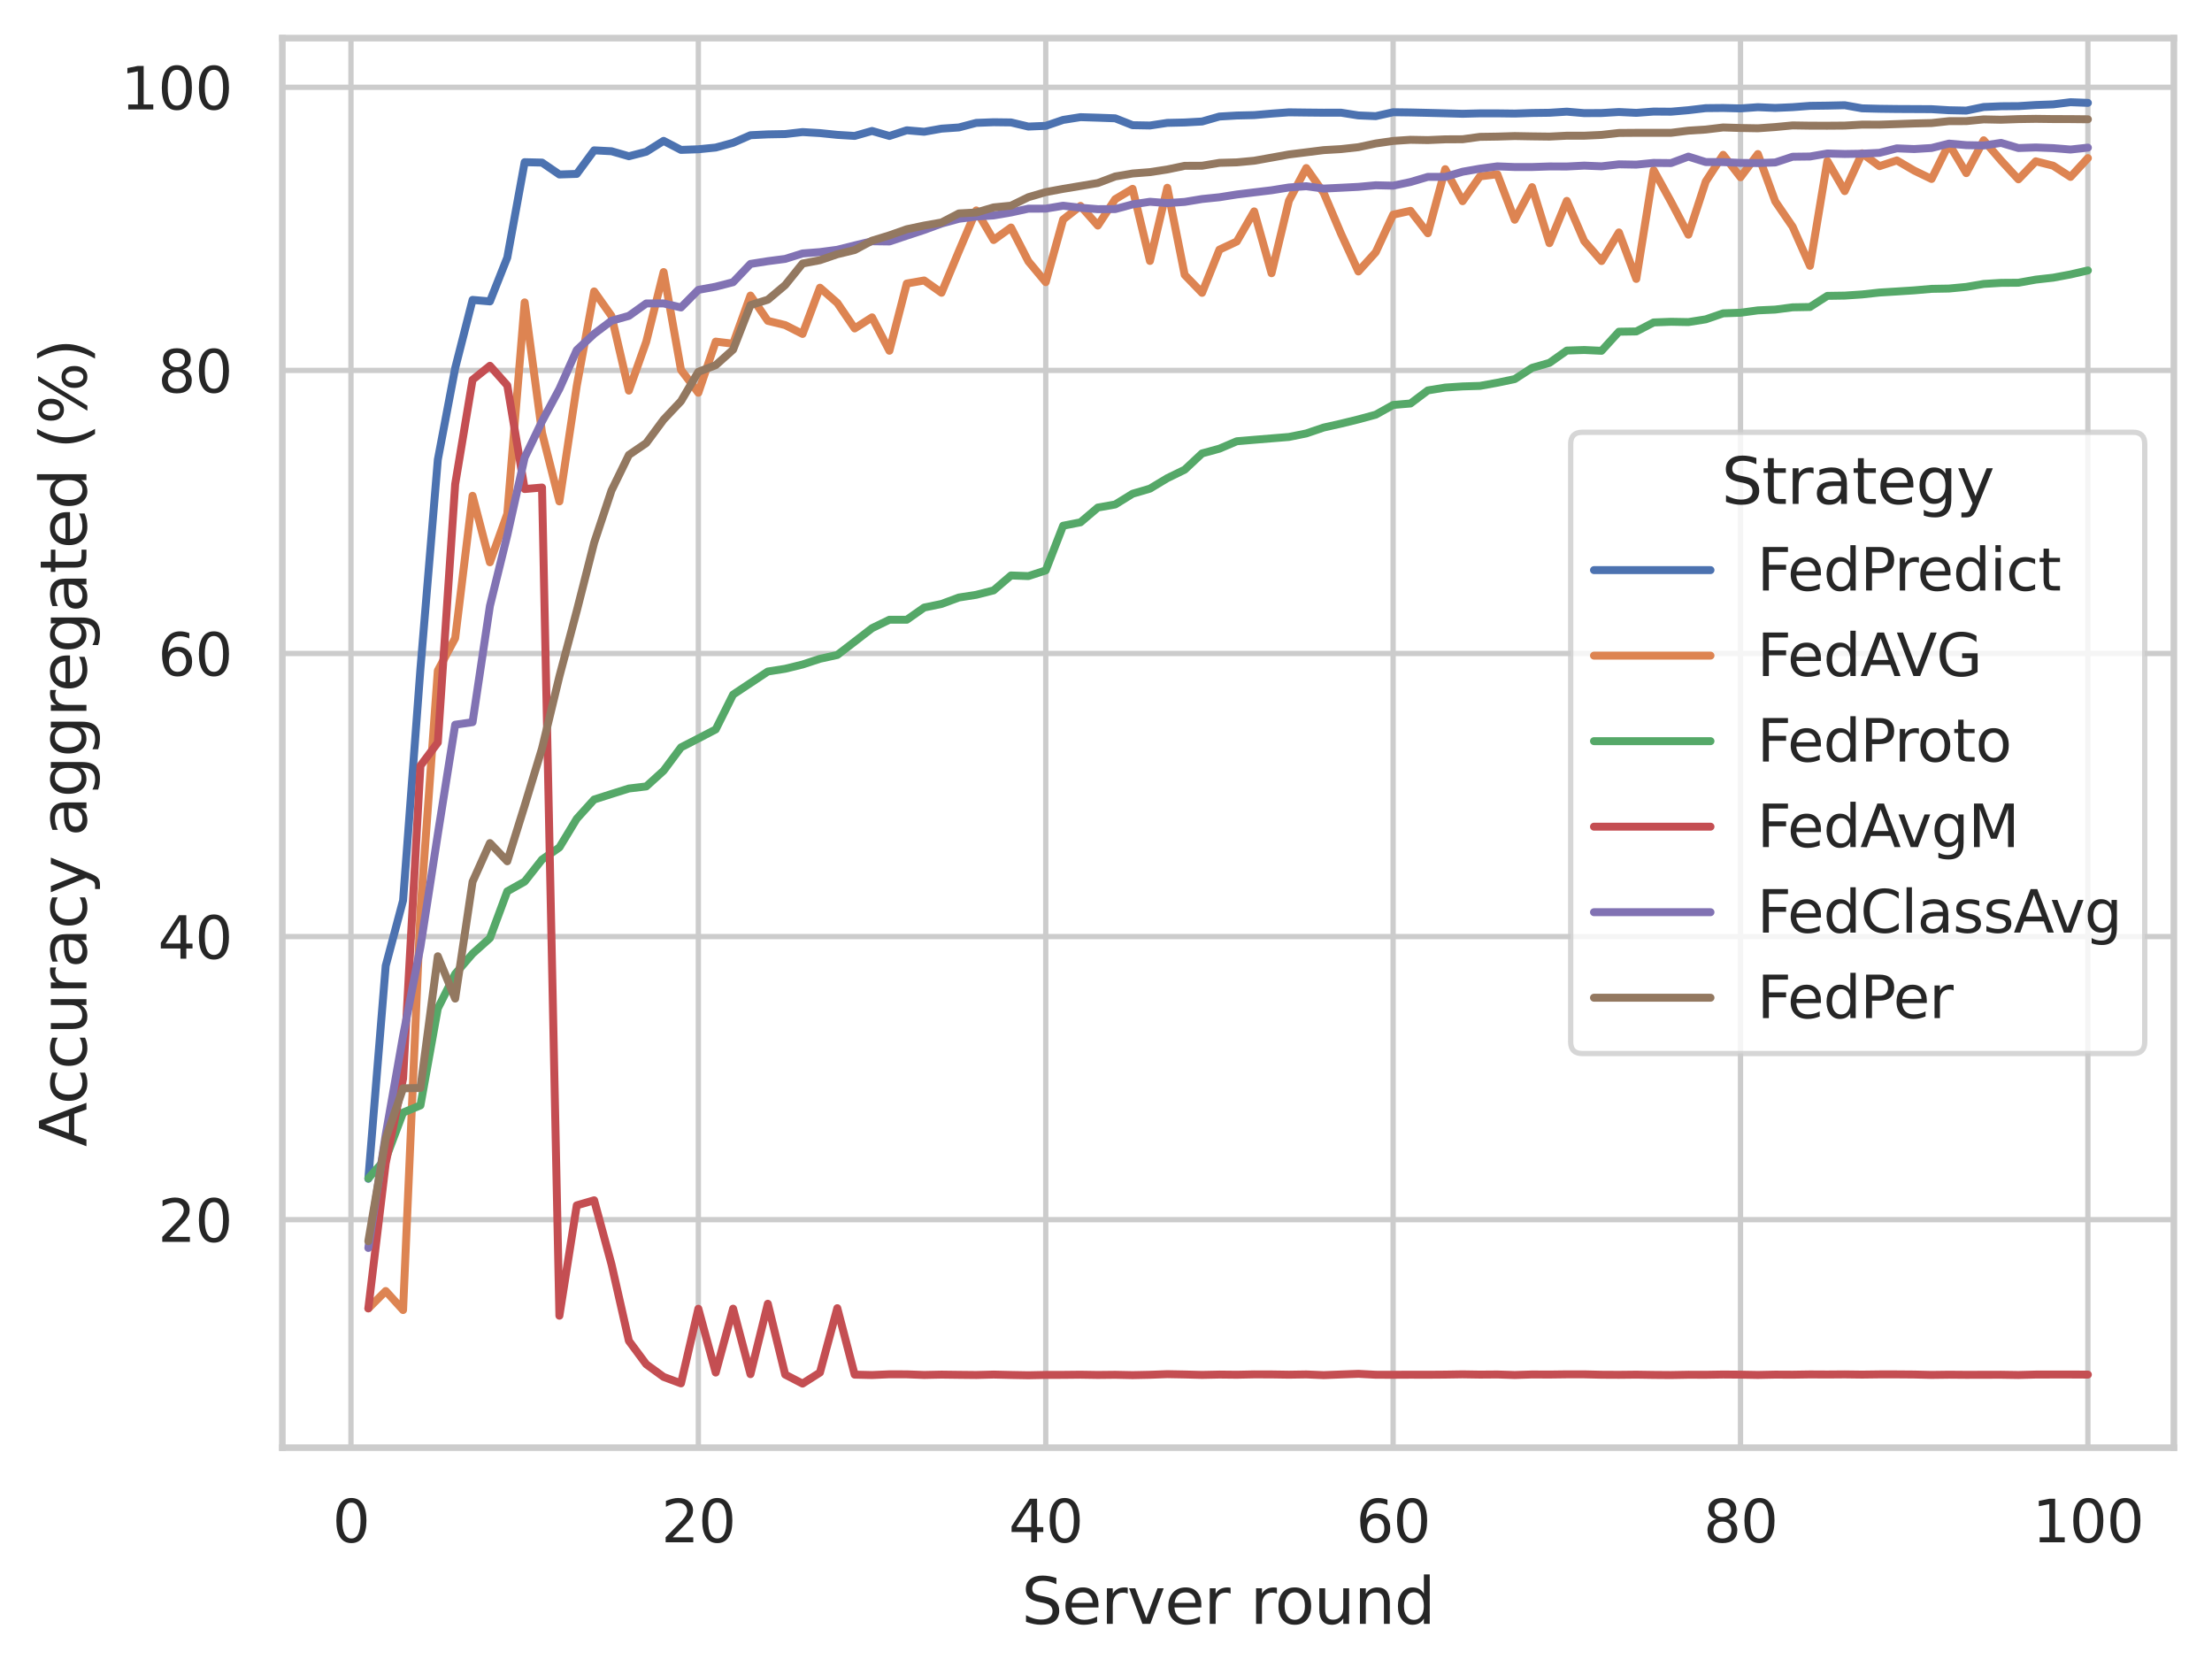 <?xml version="1.0" encoding="utf-8" standalone="no"?>
<!DOCTYPE svg PUBLIC "-//W3C//DTD SVG 1.1//EN"
  "http://www.w3.org/Graphics/SVG/1.1/DTD/svg11.dtd">
<svg xmlns:xlink="http://www.w3.org/1999/xlink" width="417.63pt" height="316.272pt" viewBox="0 0 417.63 316.272" xmlns="http://www.w3.org/2000/svg" version="1.1">
 <defs>
  <style type="text/css">*{stroke-linejoin: round; stroke-linecap: butt}</style>
 </defs>
 <g id="figure_1">
  <g id="patch_1">
   <path d="M 0 316.272 
L 417.63 316.272 
L 417.63 0 
L 0 0 
z
" style="fill: #ffffff"/>
  </g>
  <g id="axes_1">
   <g id="patch_2">
    <path d="M 53.31 273.312 
L 410.43 273.312 
L 410.43 7.2 
L 53.31 7.2 
z
" style="fill: #ffffff"/>
   </g>
   <g id="matplotlib.axis_1">
    <g id="xtick_1">
     <g id="line2d_1">
      <path d="M 66.263 273.312 
L 66.263 7.2 
" clip-path="url(#p06cf79949d)" style="fill: none; stroke: #cccccc; stroke-linecap: round"/>
     </g>
     <g id="text_1">
      <!-- 0 -->
      <g style="fill: #262626" transform="translate(62.764 291.17) scale(0.11 -0.11)">
       <defs>
        <path id="DejaVuSans-30" d="M 2034 4250 
Q 1547 4250 1301 3770 
Q 1056 3291 1056 2328 
Q 1056 1369 1301 889 
Q 1547 409 2034 409 
Q 2525 409 2770 889 
Q 3016 1369 3016 2328 
Q 3016 3291 2770 3770 
Q 2525 4250 2034 4250 
z
M 2034 4750 
Q 2819 4750 3233 4129 
Q 3647 3509 3647 2328 
Q 3647 1150 3233 529 
Q 2819 -91 2034 -91 
Q 1250 -91 836 529 
Q 422 1150 422 2328 
Q 422 3509 836 4129 
Q 1250 4750 2034 4750 
z
" transform="scale(0.016)"/>
       </defs>
       <use xlink:href="#DejaVuSans-30"/>
      </g>
     </g>
    </g>
    <g id="xtick_2">
     <g id="line2d_2">
      <path d="M 131.85 273.312 
L 131.85 7.2 
" clip-path="url(#p06cf79949d)" style="fill: none; stroke: #cccccc; stroke-linecap: round"/>
     </g>
     <g id="text_2">
      <!-- 20 -->
      <g style="fill: #262626" transform="translate(124.851 291.17) scale(0.11 -0.11)">
       <defs>
        <path id="DejaVuSans-32" d="M 1228 531 
L 3431 531 
L 3431 0 
L 469 0 
L 469 531 
Q 828 903 1448 1529 
Q 2069 2156 2228 2338 
Q 2531 2678 2651 2914 
Q 2772 3150 2772 3378 
Q 2772 3750 2511 3984 
Q 2250 4219 1831 4219 
Q 1534 4219 1204 4116 
Q 875 4013 500 3803 
L 500 4441 
Q 881 4594 1212 4672 
Q 1544 4750 1819 4750 
Q 2544 4750 2975 4387 
Q 3406 4025 3406 3419 
Q 3406 3131 3298 2873 
Q 3191 2616 2906 2266 
Q 2828 2175 2409 1742 
Q 1991 1309 1228 531 
z
" transform="scale(0.016)"/>
       </defs>
       <use xlink:href="#DejaVuSans-32"/>
       <use xlink:href="#DejaVuSans-30" x="63.623"/>
      </g>
     </g>
    </g>
    <g id="xtick_3">
     <g id="line2d_3">
      <path d="M 197.437 273.312 
L 197.437 7.2 
" clip-path="url(#p06cf79949d)" style="fill: none; stroke: #cccccc; stroke-linecap: round"/>
     </g>
     <g id="text_3">
      <!-- 40 -->
      <g style="fill: #262626" transform="translate(190.438 291.17) scale(0.11 -0.11)">
       <defs>
        <path id="DejaVuSans-34" d="M 2419 4116 
L 825 1625 
L 2419 1625 
L 2419 4116 
z
M 2253 4666 
L 3047 4666 
L 3047 1625 
L 3713 1625 
L 3713 1100 
L 3047 1100 
L 3047 0 
L 2419 0 
L 2419 1100 
L 313 1100 
L 313 1709 
L 2253 4666 
z
" transform="scale(0.016)"/>
       </defs>
       <use xlink:href="#DejaVuSans-34"/>
       <use xlink:href="#DejaVuSans-30" x="63.623"/>
      </g>
     </g>
    </g>
    <g id="xtick_4">
     <g id="line2d_4">
      <path d="M 263.024 273.312 
L 263.024 7.2 
" clip-path="url(#p06cf79949d)" style="fill: none; stroke: #cccccc; stroke-linecap: round"/>
     </g>
     <g id="text_4">
      <!-- 60 -->
      <g style="fill: #262626" transform="translate(256.025 291.17) scale(0.11 -0.11)">
       <defs>
        <path id="DejaVuSans-36" d="M 2113 2584 
Q 1688 2584 1439 2293 
Q 1191 2003 1191 1497 
Q 1191 994 1439 701 
Q 1688 409 2113 409 
Q 2538 409 2786 701 
Q 3034 994 3034 1497 
Q 3034 2003 2786 2293 
Q 2538 2584 2113 2584 
z
M 3366 4563 
L 3366 3988 
Q 3128 4100 2886 4159 
Q 2644 4219 2406 4219 
Q 1781 4219 1451 3797 
Q 1122 3375 1075 2522 
Q 1259 2794 1537 2939 
Q 1816 3084 2150 3084 
Q 2853 3084 3261 2657 
Q 3669 2231 3669 1497 
Q 3669 778 3244 343 
Q 2819 -91 2113 -91 
Q 1303 -91 875 529 
Q 447 1150 447 2328 
Q 447 3434 972 4092 
Q 1497 4750 2381 4750 
Q 2619 4750 2861 4703 
Q 3103 4656 3366 4563 
z
" transform="scale(0.016)"/>
       </defs>
       <use xlink:href="#DejaVuSans-36"/>
       <use xlink:href="#DejaVuSans-30" x="63.623"/>
      </g>
     </g>
    </g>
    <g id="xtick_5">
     <g id="line2d_5">
      <path d="M 328.61 273.312 
L 328.61 7.2 
" clip-path="url(#p06cf79949d)" style="fill: none; stroke: #cccccc; stroke-linecap: round"/>
     </g>
     <g id="text_5">
      <!-- 80 -->
      <g style="fill: #262626" transform="translate(321.612 291.17) scale(0.11 -0.11)">
       <defs>
        <path id="DejaVuSans-38" d="M 2034 2216 
Q 1584 2216 1326 1975 
Q 1069 1734 1069 1313 
Q 1069 891 1326 650 
Q 1584 409 2034 409 
Q 2484 409 2743 651 
Q 3003 894 3003 1313 
Q 3003 1734 2745 1975 
Q 2488 2216 2034 2216 
z
M 1403 2484 
Q 997 2584 770 2862 
Q 544 3141 544 3541 
Q 544 4100 942 4425 
Q 1341 4750 2034 4750 
Q 2731 4750 3128 4425 
Q 3525 4100 3525 3541 
Q 3525 3141 3298 2862 
Q 3072 2584 2669 2484 
Q 3125 2378 3379 2068 
Q 3634 1759 3634 1313 
Q 3634 634 3220 271 
Q 2806 -91 2034 -91 
Q 1263 -91 848 271 
Q 434 634 434 1313 
Q 434 1759 690 2068 
Q 947 2378 1403 2484 
z
M 1172 3481 
Q 1172 3119 1398 2916 
Q 1625 2713 2034 2713 
Q 2441 2713 2670 2916 
Q 2900 3119 2900 3481 
Q 2900 3844 2670 4047 
Q 2441 4250 2034 4250 
Q 1625 4250 1398 4047 
Q 1172 3844 1172 3481 
z
" transform="scale(0.016)"/>
       </defs>
       <use xlink:href="#DejaVuSans-38"/>
       <use xlink:href="#DejaVuSans-30" x="63.623"/>
      </g>
     </g>
    </g>
    <g id="xtick_6">
     <g id="line2d_6">
      <path d="M 394.197 273.312 
L 394.197 7.2 
" clip-path="url(#p06cf79949d)" style="fill: none; stroke: #cccccc; stroke-linecap: round"/>
     </g>
     <g id="text_6">
      <!-- 100 -->
      <g style="fill: #262626" transform="translate(383.699 291.17) scale(0.11 -0.11)">
       <defs>
        <path id="DejaVuSans-31" d="M 794 531 
L 1825 531 
L 1825 4091 
L 703 3866 
L 703 4441 
L 1819 4666 
L 2450 4666 
L 2450 531 
L 3481 531 
L 3481 0 
L 794 0 
L 794 531 
z
" transform="scale(0.016)"/>
       </defs>
       <use xlink:href="#DejaVuSans-31"/>
       <use xlink:href="#DejaVuSans-30" x="63.623"/>
       <use xlink:href="#DejaVuSans-30" x="127.246"/>
      </g>
     </g>
    </g>
    <g id="text_7">
     <!-- Server round -->
     <g style="fill: #262626" transform="translate(192.869 306.576) scale(0.12 -0.12)">
      <defs>
       <path id="DejaVuSans-53" d="M 3425 4513 
L 3425 3897 
Q 3066 4069 2747 4153 
Q 2428 4238 2131 4238 
Q 1616 4238 1336 4038 
Q 1056 3838 1056 3469 
Q 1056 3159 1242 3001 
Q 1428 2844 1947 2747 
L 2328 2669 
Q 3034 2534 3370 2195 
Q 3706 1856 3706 1288 
Q 3706 609 3251 259 
Q 2797 -91 1919 -91 
Q 1588 -91 1214 -16 
Q 841 59 441 206 
L 441 856 
Q 825 641 1194 531 
Q 1563 422 1919 422 
Q 2459 422 2753 634 
Q 3047 847 3047 1241 
Q 3047 1584 2836 1778 
Q 2625 1972 2144 2069 
L 1759 2144 
Q 1053 2284 737 2584 
Q 422 2884 422 3419 
Q 422 4038 858 4394 
Q 1294 4750 2059 4750 
Q 2388 4750 2728 4690 
Q 3069 4631 3425 4513 
z
" transform="scale(0.016)"/>
       <path id="DejaVuSans-65" d="M 3597 1894 
L 3597 1613 
L 953 1613 
Q 991 1019 1311 708 
Q 1631 397 2203 397 
Q 2534 397 2845 478 
Q 3156 559 3463 722 
L 3463 178 
Q 3153 47 2828 -22 
Q 2503 -91 2169 -91 
Q 1331 -91 842 396 
Q 353 884 353 1716 
Q 353 2575 817 3079 
Q 1281 3584 2069 3584 
Q 2775 3584 3186 3129 
Q 3597 2675 3597 1894 
z
M 3022 2063 
Q 3016 2534 2758 2815 
Q 2500 3097 2075 3097 
Q 1594 3097 1305 2825 
Q 1016 2553 972 2059 
L 3022 2063 
z
" transform="scale(0.016)"/>
       <path id="DejaVuSans-72" d="M 2631 2963 
Q 2534 3019 2420 3045 
Q 2306 3072 2169 3072 
Q 1681 3072 1420 2755 
Q 1159 2438 1159 1844 
L 1159 0 
L 581 0 
L 581 3500 
L 1159 3500 
L 1159 2956 
Q 1341 3275 1631 3429 
Q 1922 3584 2338 3584 
Q 2397 3584 2469 3576 
Q 2541 3569 2628 3553 
L 2631 2963 
z
" transform="scale(0.016)"/>
       <path id="DejaVuSans-76" d="M 191 3500 
L 800 3500 
L 1894 563 
L 2988 3500 
L 3597 3500 
L 2284 0 
L 1503 0 
L 191 3500 
z
" transform="scale(0.016)"/>
       <path id="DejaVuSans-20" transform="scale(0.016)"/>
       <path id="DejaVuSans-6f" d="M 1959 3097 
Q 1497 3097 1228 2736 
Q 959 2375 959 1747 
Q 959 1119 1226 758 
Q 1494 397 1959 397 
Q 2419 397 2687 759 
Q 2956 1122 2956 1747 
Q 2956 2369 2687 2733 
Q 2419 3097 1959 3097 
z
M 1959 3584 
Q 2709 3584 3137 3096 
Q 3566 2609 3566 1747 
Q 3566 888 3137 398 
Q 2709 -91 1959 -91 
Q 1206 -91 779 398 
Q 353 888 353 1747 
Q 353 2609 779 3096 
Q 1206 3584 1959 3584 
z
" transform="scale(0.016)"/>
       <path id="DejaVuSans-75" d="M 544 1381 
L 544 3500 
L 1119 3500 
L 1119 1403 
Q 1119 906 1312 657 
Q 1506 409 1894 409 
Q 2359 409 2629 706 
Q 2900 1003 2900 1516 
L 2900 3500 
L 3475 3500 
L 3475 0 
L 2900 0 
L 2900 538 
Q 2691 219 2414 64 
Q 2138 -91 1772 -91 
Q 1169 -91 856 284 
Q 544 659 544 1381 
z
M 1991 3584 
L 1991 3584 
z
" transform="scale(0.016)"/>
       <path id="DejaVuSans-6e" d="M 3513 2113 
L 3513 0 
L 2938 0 
L 2938 2094 
Q 2938 2591 2744 2837 
Q 2550 3084 2163 3084 
Q 1697 3084 1428 2787 
Q 1159 2491 1159 1978 
L 1159 0 
L 581 0 
L 581 3500 
L 1159 3500 
L 1159 2956 
Q 1366 3272 1645 3428 
Q 1925 3584 2291 3584 
Q 2894 3584 3203 3211 
Q 3513 2838 3513 2113 
z
" transform="scale(0.016)"/>
       <path id="DejaVuSans-64" d="M 2906 2969 
L 2906 4863 
L 3481 4863 
L 3481 0 
L 2906 0 
L 2906 525 
Q 2725 213 2448 61 
Q 2172 -91 1784 -91 
Q 1150 -91 751 415 
Q 353 922 353 1747 
Q 353 2572 751 3078 
Q 1150 3584 1784 3584 
Q 2172 3584 2448 3432 
Q 2725 3281 2906 2969 
z
M 947 1747 
Q 947 1113 1208 752 
Q 1469 391 1925 391 
Q 2381 391 2643 752 
Q 2906 1113 2906 1747 
Q 2906 2381 2643 2742 
Q 2381 3103 1925 3103 
Q 1469 3103 1208 2742 
Q 947 2381 947 1747 
z
" transform="scale(0.016)"/>
      </defs>
      <use xlink:href="#DejaVuSans-53"/>
      <use xlink:href="#DejaVuSans-65" x="63.477"/>
      <use xlink:href="#DejaVuSans-72" x="125"/>
      <use xlink:href="#DejaVuSans-76" x="166.113"/>
      <use xlink:href="#DejaVuSans-65" x="225.293"/>
      <use xlink:href="#DejaVuSans-72" x="286.816"/>
      <use xlink:href="#DejaVuSans-20" x="327.93"/>
      <use xlink:href="#DejaVuSans-72" x="359.717"/>
      <use xlink:href="#DejaVuSans-6f" x="398.58"/>
      <use xlink:href="#DejaVuSans-75" x="459.762"/>
      <use xlink:href="#DejaVuSans-6e" x="523.141"/>
      <use xlink:href="#DejaVuSans-64" x="586.52"/>
     </g>
    </g>
   </g>
   <g id="matplotlib.axis_2">
    <g id="ytick_1">
     <g id="line2d_7">
      <path d="M 53.31 230.268 
L 410.43 230.268 
" clip-path="url(#p06cf79949d)" style="fill: none; stroke: #cccccc; stroke-linecap: round"/>
     </g>
     <g id="text_8">
      <!-- 20 -->
      <g style="fill: #262626" transform="translate(29.812 234.447) scale(0.11 -0.11)">
       <use xlink:href="#DejaVuSans-32"/>
       <use xlink:href="#DejaVuSans-30" x="63.623"/>
      </g>
     </g>
    </g>
    <g id="ytick_2">
     <g id="line2d_8">
      <path d="M 53.31 176.821 
L 410.43 176.821 
" clip-path="url(#p06cf79949d)" style="fill: none; stroke: #cccccc; stroke-linecap: round"/>
     </g>
     <g id="text_9">
      <!-- 40 -->
      <g style="fill: #262626" transform="translate(29.812 181) scale(0.11 -0.11)">
       <use xlink:href="#DejaVuSans-34"/>
       <use xlink:href="#DejaVuSans-30" x="63.623"/>
      </g>
     </g>
    </g>
    <g id="ytick_3">
     <g id="line2d_9">
      <path d="M 53.31 123.375 
L 410.43 123.375 
" clip-path="url(#p06cf79949d)" style="fill: none; stroke: #cccccc; stroke-linecap: round"/>
     </g>
     <g id="text_10">
      <!-- 60 -->
      <g style="fill: #262626" transform="translate(29.812 127.554) scale(0.11 -0.11)">
       <use xlink:href="#DejaVuSans-36"/>
       <use xlink:href="#DejaVuSans-30" x="63.623"/>
      </g>
     </g>
    </g>
    <g id="ytick_4">
     <g id="line2d_10">
      <path d="M 53.31 69.928 
L 410.43 69.928 
" clip-path="url(#p06cf79949d)" style="fill: none; stroke: #cccccc; stroke-linecap: round"/>
     </g>
     <g id="text_11">
      <!-- 80 -->
      <g style="fill: #262626" transform="translate(29.812 74.107) scale(0.11 -0.11)">
       <use xlink:href="#DejaVuSans-38"/>
       <use xlink:href="#DejaVuSans-30" x="63.623"/>
      </g>
     </g>
    </g>
    <g id="ytick_5">
     <g id="line2d_11">
      <path d="M 53.31 16.482 
L 410.43 16.482 
" clip-path="url(#p06cf79949d)" style="fill: none; stroke: #cccccc; stroke-linecap: round"/>
     </g>
     <g id="text_12">
      <!-- 100 -->
      <g style="fill: #262626" transform="translate(22.814 20.661) scale(0.11 -0.11)">
       <use xlink:href="#DejaVuSans-31"/>
       <use xlink:href="#DejaVuSans-30" x="63.623"/>
       <use xlink:href="#DejaVuSans-30" x="127.246"/>
      </g>
     </g>
    </g>
    <g id="text_13">
     <!-- Accuracy aggregated (%) -->
     <g style="fill: #262626" transform="translate(16.318 216.504) rotate(-90) scale(0.12 -0.12)">
      <defs>
       <path id="DejaVuSans-41" d="M 2188 4044 
L 1331 1722 
L 3047 1722 
L 2188 4044 
z
M 1831 4666 
L 2547 4666 
L 4325 0 
L 3669 0 
L 3244 1197 
L 1141 1197 
L 716 0 
L 50 0 
L 1831 4666 
z
" transform="scale(0.016)"/>
       <path id="DejaVuSans-63" d="M 3122 3366 
L 3122 2828 
Q 2878 2963 2633 3030 
Q 2388 3097 2138 3097 
Q 1578 3097 1268 2742 
Q 959 2388 959 1747 
Q 959 1106 1268 751 
Q 1578 397 2138 397 
Q 2388 397 2633 464 
Q 2878 531 3122 666 
L 3122 134 
Q 2881 22 2623 -34 
Q 2366 -91 2075 -91 
Q 1284 -91 818 406 
Q 353 903 353 1747 
Q 353 2603 823 3093 
Q 1294 3584 2113 3584 
Q 2378 3584 2631 3529 
Q 2884 3475 3122 3366 
z
" transform="scale(0.016)"/>
       <path id="DejaVuSans-61" d="M 2194 1759 
Q 1497 1759 1228 1600 
Q 959 1441 959 1056 
Q 959 750 1161 570 
Q 1363 391 1709 391 
Q 2188 391 2477 730 
Q 2766 1069 2766 1631 
L 2766 1759 
L 2194 1759 
z
M 3341 1997 
L 3341 0 
L 2766 0 
L 2766 531 
Q 2569 213 2275 61 
Q 1981 -91 1556 -91 
Q 1019 -91 701 211 
Q 384 513 384 1019 
Q 384 1609 779 1909 
Q 1175 2209 1959 2209 
L 2766 2209 
L 2766 2266 
Q 2766 2663 2505 2880 
Q 2244 3097 1772 3097 
Q 1472 3097 1187 3025 
Q 903 2953 641 2809 
L 641 3341 
Q 956 3463 1253 3523 
Q 1550 3584 1831 3584 
Q 2591 3584 2966 3190 
Q 3341 2797 3341 1997 
z
" transform="scale(0.016)"/>
       <path id="DejaVuSans-79" d="M 2059 -325 
Q 1816 -950 1584 -1140 
Q 1353 -1331 966 -1331 
L 506 -1331 
L 506 -850 
L 844 -850 
Q 1081 -850 1212 -737 
Q 1344 -625 1503 -206 
L 1606 56 
L 191 3500 
L 800 3500 
L 1894 763 
L 2988 3500 
L 3597 3500 
L 2059 -325 
z
" transform="scale(0.016)"/>
       <path id="DejaVuSans-67" d="M 2906 1791 
Q 2906 2416 2648 2759 
Q 2391 3103 1925 3103 
Q 1463 3103 1205 2759 
Q 947 2416 947 1791 
Q 947 1169 1205 825 
Q 1463 481 1925 481 
Q 2391 481 2648 825 
Q 2906 1169 2906 1791 
z
M 3481 434 
Q 3481 -459 3084 -895 
Q 2688 -1331 1869 -1331 
Q 1566 -1331 1297 -1286 
Q 1028 -1241 775 -1147 
L 775 -588 
Q 1028 -725 1275 -790 
Q 1522 -856 1778 -856 
Q 2344 -856 2625 -561 
Q 2906 -266 2906 331 
L 2906 616 
Q 2728 306 2450 153 
Q 2172 0 1784 0 
Q 1141 0 747 490 
Q 353 981 353 1791 
Q 353 2603 747 3093 
Q 1141 3584 1784 3584 
Q 2172 3584 2450 3431 
Q 2728 3278 2906 2969 
L 2906 3500 
L 3481 3500 
L 3481 434 
z
" transform="scale(0.016)"/>
       <path id="DejaVuSans-74" d="M 1172 4494 
L 1172 3500 
L 2356 3500 
L 2356 3053 
L 1172 3053 
L 1172 1153 
Q 1172 725 1289 603 
Q 1406 481 1766 481 
L 2356 481 
L 2356 0 
L 1766 0 
Q 1100 0 847 248 
Q 594 497 594 1153 
L 594 3053 
L 172 3053 
L 172 3500 
L 594 3500 
L 594 4494 
L 1172 4494 
z
" transform="scale(0.016)"/>
       <path id="DejaVuSans-28" d="M 1984 4856 
Q 1566 4138 1362 3434 
Q 1159 2731 1159 2009 
Q 1159 1288 1364 580 
Q 1569 -128 1984 -844 
L 1484 -844 
Q 1016 -109 783 600 
Q 550 1309 550 2009 
Q 550 2706 781 3412 
Q 1013 4119 1484 4856 
L 1984 4856 
z
" transform="scale(0.016)"/>
       <path id="DejaVuSans-25" d="M 4653 2053 
Q 4381 2053 4226 1822 
Q 4072 1591 4072 1178 
Q 4072 772 4226 539 
Q 4381 306 4653 306 
Q 4919 306 5073 539 
Q 5228 772 5228 1178 
Q 5228 1588 5073 1820 
Q 4919 2053 4653 2053 
z
M 4653 2450 
Q 5147 2450 5437 2106 
Q 5728 1763 5728 1178 
Q 5728 594 5436 251 
Q 5144 -91 4653 -91 
Q 4153 -91 3862 251 
Q 3572 594 3572 1178 
Q 3572 1766 3864 2108 
Q 4156 2450 4653 2450 
z
M 1428 4353 
Q 1159 4353 1004 4120 
Q 850 3888 850 3481 
Q 850 3069 1003 2837 
Q 1156 2606 1428 2606 
Q 1700 2606 1854 2837 
Q 2009 3069 2009 3481 
Q 2009 3884 1853 4118 
Q 1697 4353 1428 4353 
z
M 4250 4750 
L 4750 4750 
L 1831 -91 
L 1331 -91 
L 4250 4750 
z
M 1428 4750 
Q 1922 4750 2215 4408 
Q 2509 4066 2509 3481 
Q 2509 2891 2217 2550 
Q 1925 2209 1428 2209 
Q 931 2209 642 2551 
Q 353 2894 353 3481 
Q 353 4063 643 4406 
Q 934 4750 1428 4750 
z
" transform="scale(0.016)"/>
       <path id="DejaVuSans-29" d="M 513 4856 
L 1013 4856 
Q 1481 4119 1714 3412 
Q 1947 2706 1947 2009 
Q 1947 1309 1714 600 
Q 1481 -109 1013 -844 
L 513 -844 
Q 928 -128 1133 580 
Q 1338 1288 1338 2009 
Q 1338 2731 1133 3434 
Q 928 4138 513 4856 
z
" transform="scale(0.016)"/>
      </defs>
      <use xlink:href="#DejaVuSans-41"/>
      <use xlink:href="#DejaVuSans-63" x="66.658"/>
      <use xlink:href="#DejaVuSans-63" x="121.639"/>
      <use xlink:href="#DejaVuSans-75" x="176.619"/>
      <use xlink:href="#DejaVuSans-72" x="239.998"/>
      <use xlink:href="#DejaVuSans-61" x="281.111"/>
      <use xlink:href="#DejaVuSans-63" x="342.391"/>
      <use xlink:href="#DejaVuSans-79" x="397.371"/>
      <use xlink:href="#DejaVuSans-20" x="456.551"/>
      <use xlink:href="#DejaVuSans-61" x="488.338"/>
      <use xlink:href="#DejaVuSans-67" x="549.617"/>
      <use xlink:href="#DejaVuSans-67" x="613.094"/>
      <use xlink:href="#DejaVuSans-72" x="676.57"/>
      <use xlink:href="#DejaVuSans-65" x="715.434"/>
      <use xlink:href="#DejaVuSans-67" x="776.957"/>
      <use xlink:href="#DejaVuSans-61" x="840.434"/>
      <use xlink:href="#DejaVuSans-74" x="901.713"/>
      <use xlink:href="#DejaVuSans-65" x="940.922"/>
      <use xlink:href="#DejaVuSans-64" x="1002.445"/>
      <use xlink:href="#DejaVuSans-20" x="1065.922"/>
      <use xlink:href="#DejaVuSans-28" x="1097.709"/>
      <use xlink:href="#DejaVuSans-25" x="1136.723"/>
      <use xlink:href="#DejaVuSans-29" x="1231.742"/>
     </g>
    </g>
   </g>
   <g id="PolyCollection_1"/>
   <g id="PolyCollection_2"/>
   <g id="PolyCollection_3"/>
   <g id="PolyCollection_4"/>
   <g id="PolyCollection_5"/>
   <g id="PolyCollection_6"/>
   <g id="line2d_12">
    <path d="M 69.543 222.543 
L 72.822 182.338 
L 76.101 170 
L 79.381 126.234 
L 82.66 86.799 
L 85.939 69.503 
L 89.219 56.62 
L 92.498 56.905 
L 95.777 48.621 
L 99.057 30.621 
L 102.336 30.696 
L 105.615 32.941 
L 108.895 32.832 
L 112.174 28.384 
L 115.453 28.552 
L 118.733 29.498 
L 122.012 28.652 
L 125.291 26.592 
L 128.571 28.3 
L 131.85 28.183 
L 135.13 27.856 
L 138.409 26.96 
L 141.688 25.528 
L 144.968 25.369 
L 148.247 25.31 
L 151.526 24.933 
L 154.806 25.126 
L 158.085 25.461 
L 161.364 25.662 
L 164.644 24.724 
L 167.923 25.67 
L 171.202 24.598 
L 174.482 24.875 
L 177.761 24.288 
L 181.04 24.062 
L 184.32 23.199 
L 187.599 23.074 
L 190.878 23.116 
L 194.158 23.895 
L 197.437 23.76 
L 200.716 22.638 
L 203.996 22.119 
L 207.275 22.219 
L 210.554 22.337 
L 213.834 23.635 
L 217.113 23.693 
L 220.392 23.199 
L 223.672 23.124 
L 226.951 22.94 
L 230.23 22.001 
L 233.51 21.809 
L 236.789 21.733 
L 240.068 21.449 
L 243.348 21.206 
L 246.627 21.248 
L 249.906 21.281 
L 253.186 21.273 
L 256.465 21.792 
L 259.744 21.926 
L 263.024 21.189 
L 266.303 21.231 
L 269.582 21.306 
L 272.862 21.39 
L 276.141 21.482 
L 279.42 21.398 
L 282.7 21.398 
L 285.979 21.44 
L 289.258 21.331 
L 292.538 21.29 
L 295.817 21.08 
L 299.096 21.357 
L 302.376 21.34 
L 305.655 21.147 
L 308.934 21.306 
L 312.214 21.063 
L 315.493 21.088 
L 318.772 20.804 
L 322.052 20.418 
L 325.331 20.385 
L 328.61 20.469 
L 331.89 20.234 
L 335.169 20.377 
L 338.449 20.234 
L 341.728 19.983 
L 345.007 19.941 
L 348.287 19.866 
L 351.566 20.452 
L 354.845 20.536 
L 358.125 20.578 
L 361.404 20.594 
L 364.683 20.611 
L 367.963 20.812 
L 371.242 20.879 
L 374.521 20.201 
L 377.801 20.058 
L 381.08 20.033 
L 384.359 19.824 
L 387.639 19.706 
L 390.918 19.296 
L 394.197 19.422 
" clip-path="url(#p06cf79949d)" style="fill: none; stroke: #4c72b0; stroke-width: 1.5; stroke-linecap: round"/>
   </g>
   <g id="line2d_13">
    <path d="M 69.543 247.027 
L 72.822 243.735 
L 76.101 247.328 
L 79.381 171.943 
L 82.66 126.62 
L 85.939 120.48 
L 89.219 93.601 
L 92.498 106.157 
L 95.777 97.018 
L 99.057 57.089 
L 102.336 81.715 
L 105.615 94.665 
L 108.895 72.836 
L 112.174 55.02 
L 115.453 59.652 
L 118.733 73.749 
L 122.012 64.519 
L 125.291 51.36 
L 128.571 69.829 
L 131.85 74.151 
L 135.13 64.494 
L 138.409 64.887 
L 141.688 55.799 
L 144.968 60.574 
L 148.247 61.378 
L 151.526 63.045 
L 154.806 54.317 
L 158.085 57.19 
L 161.364 62.006 
L 164.644 59.912 
L 167.923 66.219 
L 171.202 53.529 
L 174.482 52.951 
L 177.761 55.272 
L 181.04 47.431 
L 184.32 39.725 
L 187.599 45.312 
L 190.878 42.95 
L 194.158 49.341 
L 197.437 53.27 
L 200.716 41.451 
L 203.996 38.871 
L 207.275 42.582 
L 210.554 37.606 
L 213.834 35.646 
L 217.113 49.266 
L 220.392 35.445 
L 223.672 51.896 
L 226.951 55.288 
L 230.23 47.13 
L 233.51 45.597 
L 236.789 39.91 
L 240.068 51.586 
L 243.348 37.916 
L 246.627 31.726 
L 249.906 36.4 
L 253.186 44.123 
L 256.465 51.251 
L 259.744 47.616 
L 263.024 40.53 
L 266.303 39.801 
L 269.582 44.039 
L 272.862 31.936 
L 276.141 37.983 
L 279.42 33.301 
L 282.7 32.899 
L 285.979 41.484 
L 289.258 35.328 
L 292.538 45.907 
L 295.817 37.925 
L 299.096 45.505 
L 302.376 49.283 
L 305.655 43.88 
L 308.934 52.658 
L 312.214 32.137 
L 315.493 38.084 
L 318.772 44.307 
L 322.052 34.264 
L 325.331 29.23 
L 328.61 33.46 
L 331.89 29.079 
L 335.169 38.017 
L 338.449 42.808 
L 341.728 50.187 
L 345.007 30.394 
L 348.287 36.082 
L 351.566 28.945 
L 354.845 31.374 
L 358.125 30.286 
L 361.404 32.204 
L 364.683 33.787 
L 367.963 27.17 
L 371.242 32.689 
L 374.521 26.483 
L 377.801 30.302 
L 381.08 33.854 
L 384.359 30.453 
L 387.639 31.282 
L 390.918 33.401 
L 394.197 29.85 
" clip-path="url(#p06cf79949d)" style="fill: none; stroke: #dd8452; stroke-width: 1.5; stroke-linecap: round"/>
   </g>
   <g id="line2d_14">
    <path d="M 69.543 222.468 
L 72.822 218.766 
L 76.101 210.046 
L 79.381 208.689 
L 82.66 190.387 
L 85.939 183.871 
L 89.219 180.051 
L 92.498 177.111 
L 95.777 168.274 
L 99.057 166.44 
L 102.336 162.277 
L 105.615 159.99 
L 108.895 154.571 
L 112.174 150.944 
L 115.453 149.897 
L 118.733 148.867 
L 122.012 148.473 
L 125.291 145.499 
L 128.571 141.102 
L 131.85 139.418 
L 135.13 137.71 
L 138.409 131.134 
L 141.688 128.957 
L 144.968 126.779 
L 148.247 126.259 
L 151.526 125.455 
L 154.806 124.375 
L 158.085 123.654 
L 161.364 121.133 
L 164.644 118.595 
L 167.923 117.004 
L 171.202 117.004 
L 174.482 114.7 
L 177.761 114.022 
L 181.04 112.807 
L 184.32 112.296 
L 187.599 111.459 
L 190.878 108.644 
L 194.158 108.762 
L 197.437 107.69 
L 200.716 99.255 
L 203.996 98.61 
L 207.275 95.821 
L 210.554 95.243 
L 213.834 93.216 
L 217.113 92.252 
L 220.392 90.276 
L 223.672 88.676 
L 226.951 85.602 
L 230.23 84.705 
L 233.51 83.307 
L 236.789 83.03 
L 240.068 82.762 
L 243.348 82.494 
L 246.627 81.832 
L 249.906 80.718 
L 253.186 79.981 
L 256.465 79.177 
L 259.744 78.289 
L 263.024 76.455 
L 266.303 76.178 
L 269.582 73.707 
L 272.862 73.171 
L 276.141 72.954 
L 279.42 72.853 
L 282.7 72.258 
L 285.979 71.572 
L 289.258 69.444 
L 292.538 68.506 
L 295.817 66.186 
L 299.096 66.077 
L 302.376 66.228 
L 305.655 62.626 
L 308.934 62.576 
L 312.214 60.875 
L 315.493 60.75 
L 318.772 60.808 
L 322.052 60.289 
L 325.331 59.158 
L 328.61 59.041 
L 331.89 58.597 
L 335.169 58.446 
L 338.449 58.019 
L 341.728 57.96 
L 345.007 55.858 
L 348.287 55.808 
L 351.566 55.59 
L 354.845 55.23 
L 358.125 55.029 
L 361.404 54.819 
L 364.683 54.534 
L 367.963 54.476 
L 371.242 54.166 
L 374.521 53.605 
L 377.801 53.404 
L 381.08 53.379 
L 384.359 52.792 
L 387.639 52.424 
L 390.918 51.812 
L 394.197 51.058 
" clip-path="url(#p06cf79949d)" style="fill: none; stroke: #55a868; stroke-width: 1.5; stroke-linecap: round"/>
   </g>
   <g id="line2d_15">
    <path d="M 69.543 247.01 
L 72.822 219.637 
L 76.101 203.638 
L 79.381 144.561 
L 82.66 140.189 
L 85.939 91.406 
L 89.219 71.697 
L 92.498 69.059 
L 95.777 72.761 
L 99.057 92.328 
L 102.336 92.043 
L 105.615 248.4 
L 108.895 227.561 
L 112.174 226.606 
L 115.453 238.701 
L 118.733 253.15 
L 122.012 257.564 
L 125.291 259.951 
L 128.571 261.174 
L 131.85 247.085 
L 135.13 259.13 
L 138.409 247.069 
L 141.688 259.432 
L 144.968 246.139 
L 148.247 259.516 
L 151.526 261.216 
L 154.806 259.13 
L 158.085 246.977 
L 161.364 259.524 
L 164.644 259.599 
L 167.923 259.457 
L 171.202 259.465 
L 174.482 259.583 
L 177.761 259.516 
L 181.04 259.558 
L 184.32 259.591 
L 187.599 259.507 
L 190.878 259.583 
L 194.158 259.641 
L 197.437 259.574 
L 200.716 259.566 
L 203.996 259.532 
L 207.275 259.583 
L 210.554 259.549 
L 213.834 259.616 
L 217.113 259.549 
L 220.392 259.432 
L 223.672 259.491 
L 226.951 259.574 
L 230.23 259.507 
L 233.51 259.541 
L 236.789 259.474 
L 240.068 259.482 
L 243.348 259.532 
L 246.627 259.482 
L 249.906 259.616 
L 253.186 259.491 
L 256.465 259.373 
L 259.744 259.541 
L 263.024 259.549 
L 266.303 259.532 
L 269.582 259.541 
L 272.862 259.516 
L 276.141 259.465 
L 279.42 259.516 
L 282.7 259.491 
L 285.979 259.591 
L 289.258 259.491 
L 292.538 259.507 
L 295.817 259.465 
L 299.096 259.465 
L 302.376 259.541 
L 305.655 259.558 
L 308.934 259.524 
L 312.214 259.574 
L 315.493 259.599 
L 318.772 259.541 
L 322.052 259.549 
L 325.331 259.499 
L 328.61 259.524 
L 331.89 259.583 
L 335.169 259.516 
L 338.449 259.532 
L 341.728 259.482 
L 345.007 259.499 
L 348.287 259.474 
L 351.566 259.516 
L 354.845 259.474 
L 358.125 259.474 
L 361.404 259.499 
L 364.683 259.574 
L 367.963 259.532 
L 371.242 259.558 
L 374.521 259.549 
L 377.801 259.541 
L 381.08 259.591 
L 384.359 259.507 
L 387.639 259.499 
L 390.918 259.499 
L 394.197 259.516 
" clip-path="url(#p06cf79949d)" style="fill: none; stroke: #c44e52; stroke-width: 1.5; stroke-linecap: round"/>
   </g>
   <g id="line2d_16">
    <path d="M 69.543 235.602 
L 72.822 214.217 
L 76.101 195.597 
L 79.381 178.753 
L 82.66 157.502 
L 85.939 136.822 
L 89.219 136.344 
L 92.498 114.399 
L 95.777 101.047 
L 99.057 86.381 
L 102.336 79.546 
L 105.615 73.423 
L 108.895 66.085 
L 112.174 63.028 
L 115.453 60.557 
L 118.733 59.636 
L 122.012 57.29 
L 125.291 57.282 
L 128.571 58.044 
L 131.85 54.727 
L 135.13 54.124 
L 138.409 53.278 
L 141.688 49.827 
L 144.968 49.308 
L 148.247 48.881 
L 151.526 47.85 
L 154.806 47.591 
L 158.085 47.155 
L 161.364 46.334 
L 164.644 45.547 
L 167.923 45.589 
L 171.202 44.491 
L 174.482 43.411 
L 177.761 42.205 
L 181.04 41.309 
L 184.32 40.881 
L 187.599 40.672 
L 190.878 40.111 
L 194.158 39.399 
L 197.437 39.39 
L 200.716 38.838 
L 203.996 39.223 
L 207.275 39.491 
L 210.554 39.474 
L 213.834 38.586 
L 217.113 38.092 
L 220.392 38.343 
L 223.672 38.117 
L 226.951 37.573 
L 230.23 37.238 
L 233.51 36.718 
L 236.789 36.316 
L 240.068 35.923 
L 243.348 35.395 
L 246.627 35.16 
L 249.906 35.604 
L 253.186 35.445 
L 256.465 35.278 
L 259.744 34.976 
L 263.024 35.052 
L 266.303 34.365 
L 269.582 33.393 
L 272.862 33.393 
L 276.141 32.421 
L 279.42 31.843 
L 282.7 31.408 
L 285.979 31.534 
L 289.258 31.534 
L 292.538 31.425 
L 295.817 31.433 
L 299.096 31.266 
L 302.376 31.4 
L 305.655 31.023 
L 308.934 31.081 
L 312.214 30.755 
L 315.493 30.788 
L 318.772 29.565 
L 322.052 30.595 
L 325.331 30.604 
L 328.61 30.755 
L 331.89 30.788 
L 335.169 30.671 
L 338.449 29.59 
L 341.728 29.548 
L 345.007 28.979 
L 348.287 29.071 
L 351.566 29.021 
L 354.845 28.853 
L 358.125 28.007 
L 361.404 28.141 
L 364.683 27.94 
L 367.963 27.111 
L 371.242 27.404 
L 374.521 27.463 
L 377.801 26.977 
L 381.08 27.949 
L 384.359 27.84 
L 387.639 27.965 
L 390.918 28.233 
L 394.197 27.873 
" clip-path="url(#p06cf79949d)" style="fill: none; stroke: #8172b3; stroke-width: 1.5; stroke-linecap: round"/>
   </g>
   <g id="line2d_17">
    <path d="M 69.543 234.329 
L 72.822 214.955 
L 76.101 205.464 
L 79.381 205.406 
L 82.66 180.537 
L 85.939 188.528 
L 89.219 166.473 
L 92.498 159.169 
L 95.777 162.604 
L 99.057 152.092 
L 102.336 141.295 
L 105.615 127.692 
L 108.895 115.329 
L 112.174 102.463 
L 115.453 92.604 
L 118.733 85.886 
L 122.012 83.65 
L 125.291 79.219 
L 128.571 75.735 
L 131.85 70.198 
L 135.13 68.941 
L 138.409 66.01 
L 141.688 57.6 
L 144.968 56.587 
L 148.247 53.822 
L 151.526 49.752 
L 154.806 49.123 
L 158.085 48.001 
L 161.364 47.205 
L 164.644 45.438 
L 167.923 44.433 
L 171.202 43.277 
L 174.482 42.582 
L 177.761 42.004 
L 181.04 40.295 
L 184.32 40.119 
L 187.599 39.156 
L 190.878 38.829 
L 194.158 37.229 
L 197.437 36.266 
L 200.716 35.655 
L 203.996 35.11 
L 207.275 34.557 
L 210.554 33.318 
L 213.834 32.756 
L 217.113 32.497 
L 220.392 31.994 
L 223.672 31.307 
L 226.951 31.291 
L 230.23 30.746 
L 233.51 30.654 
L 236.789 30.344 
L 240.068 29.758 
L 243.348 29.163 
L 246.627 28.753 
L 249.906 28.342 
L 253.186 28.15 
L 256.465 27.789 
L 259.744 27.086 
L 263.024 26.608 
L 266.303 26.391 
L 269.582 26.449 
L 272.862 26.307 
L 276.141 26.29 
L 279.42 25.838 
L 282.7 25.788 
L 285.979 25.687 
L 289.258 25.746 
L 292.538 25.788 
L 295.817 25.62 
L 299.096 25.62 
L 302.376 25.469 
L 305.655 25.101 
L 308.934 25.076 
L 312.214 25.076 
L 315.493 25.076 
L 318.772 24.665 
L 322.052 24.456 
L 325.331 24.062 
L 328.61 24.163 
L 331.89 24.221 
L 335.169 23.987 
L 338.449 23.677 
L 341.728 23.727 
L 345.007 23.735 
L 348.287 23.71 
L 351.566 23.526 
L 354.845 23.534 
L 358.125 23.425 
L 361.404 23.308 
L 364.683 23.233 
L 367.963 22.873 
L 371.242 22.864 
L 374.521 22.538 
L 377.801 22.605 
L 381.08 22.487 
L 384.359 22.437 
L 387.639 22.479 
L 390.918 22.487 
L 394.197 22.521 
" clip-path="url(#p06cf79949d)" style="fill: none; stroke: #937860; stroke-width: 1.5; stroke-linecap: round"/>
   </g>
   <g id="line2d_18"/>
   <g id="line2d_19"/>
   <g id="line2d_20"/>
   <g id="line2d_21"/>
   <g id="line2d_22"/>
   <g id="line2d_23"/>
   <g id="patch_3">
    <path d="M 53.31 273.312 
L 53.31 7.2 
" style="fill: none; stroke: #cccccc; stroke-width: 1.25; stroke-linejoin: miter; stroke-linecap: square"/>
   </g>
   <g id="patch_4">
    <path d="M 410.43 273.312 
L 410.43 7.2 
" style="fill: none; stroke: #cccccc; stroke-width: 1.25; stroke-linejoin: miter; stroke-linecap: square"/>
   </g>
   <g id="patch_5">
    <path d="M 53.31 273.312 
L 410.43 273.312 
" style="fill: none; stroke: #cccccc; stroke-width: 1.25; stroke-linejoin: miter; stroke-linecap: square"/>
   </g>
   <g id="patch_6">
    <path d="M 53.31 7.2 
L 410.43 7.2 
" style="fill: none; stroke: #cccccc; stroke-width: 1.25; stroke-linejoin: miter; stroke-linecap: square"/>
   </g>
   <g id="legend_1">
    <g id="patch_7">
     <path d="M 298.746 198.901 
L 402.73 198.901 
Q 404.93 198.901 404.93 196.701 
L 404.93 83.811 
Q 404.93 81.611 402.73 81.611 
L 298.746 81.611 
Q 296.546 81.611 296.546 83.811 
L 296.546 196.701 
Q 296.546 198.901 298.746 198.901 
z
" style="fill: #ffffff; opacity: 0.8; stroke: #cccccc; stroke-linejoin: miter"/>
    </g>
    <g id="text_14">
     <!-- Strategy -->
     <g style="fill: #262626" transform="translate(325.029 95.129) scale(0.12 -0.12)">
      <use xlink:href="#DejaVuSans-53"/>
      <use xlink:href="#DejaVuSans-74" x="63.477"/>
      <use xlink:href="#DejaVuSans-72" x="102.686"/>
      <use xlink:href="#DejaVuSans-61" x="143.799"/>
      <use xlink:href="#DejaVuSans-74" x="205.078"/>
      <use xlink:href="#DejaVuSans-65" x="244.287"/>
      <use xlink:href="#DejaVuSans-67" x="305.811"/>
      <use xlink:href="#DejaVuSans-79" x="369.287"/>
     </g>
    </g>
    <g id="line2d_24">
     <path d="M 300.946 107.633 
L 311.946 107.633 
L 322.946 107.633 
" style="fill: none; stroke: #4c72b0; stroke-width: 1.5; stroke-linecap: round"/>
    </g>
    <g id="text_15">
     <!-- FedPredict -->
     <g style="fill: #262626" transform="translate(331.746 111.483) scale(0.11 -0.11)">
      <defs>
       <path id="DejaVuSans-46" d="M 628 4666 
L 3309 4666 
L 3309 4134 
L 1259 4134 
L 1259 2759 
L 3109 2759 
L 3109 2228 
L 1259 2228 
L 1259 0 
L 628 0 
L 628 4666 
z
" transform="scale(0.016)"/>
       <path id="DejaVuSans-50" d="M 1259 4147 
L 1259 2394 
L 2053 2394 
Q 2494 2394 2734 2622 
Q 2975 2850 2975 3272 
Q 2975 3691 2734 3919 
Q 2494 4147 2053 4147 
L 1259 4147 
z
M 628 4666 
L 2053 4666 
Q 2838 4666 3239 4311 
Q 3641 3956 3641 3272 
Q 3641 2581 3239 2228 
Q 2838 1875 2053 1875 
L 1259 1875 
L 1259 0 
L 628 0 
L 628 4666 
z
" transform="scale(0.016)"/>
       <path id="DejaVuSans-69" d="M 603 3500 
L 1178 3500 
L 1178 0 
L 603 0 
L 603 3500 
z
M 603 4863 
L 1178 4863 
L 1178 4134 
L 603 4134 
L 603 4863 
z
" transform="scale(0.016)"/>
      </defs>
      <use xlink:href="#DejaVuSans-46"/>
      <use xlink:href="#DejaVuSans-65" x="52.02"/>
      <use xlink:href="#DejaVuSans-64" x="113.543"/>
      <use xlink:href="#DejaVuSans-50" x="177.02"/>
      <use xlink:href="#DejaVuSans-72" x="235.572"/>
      <use xlink:href="#DejaVuSans-65" x="274.436"/>
      <use xlink:href="#DejaVuSans-64" x="335.959"/>
      <use xlink:href="#DejaVuSans-69" x="399.436"/>
      <use xlink:href="#DejaVuSans-63" x="427.219"/>
      <use xlink:href="#DejaVuSans-74" x="482.199"/>
     </g>
    </g>
    <g id="line2d_25">
     <path d="M 300.946 123.779 
L 311.946 123.779 
L 322.946 123.779 
" style="fill: none; stroke: #dd8452; stroke-width: 1.5; stroke-linecap: round"/>
    </g>
    <g id="text_16">
     <!-- FedAVG -->
     <g style="fill: #262626" transform="translate(331.746 127.629) scale(0.11 -0.11)">
      <defs>
       <path id="DejaVuSans-56" d="M 1831 0 
L 50 4666 
L 709 4666 
L 2188 738 
L 3669 4666 
L 4325 4666 
L 2547 0 
L 1831 0 
z
" transform="scale(0.016)"/>
       <path id="DejaVuSans-47" d="M 3809 666 
L 3809 1919 
L 2778 1919 
L 2778 2438 
L 4434 2438 
L 4434 434 
Q 4069 175 3628 42 
Q 3188 -91 2688 -91 
Q 1594 -91 976 548 
Q 359 1188 359 2328 
Q 359 3472 976 4111 
Q 1594 4750 2688 4750 
Q 3144 4750 3555 4637 
Q 3966 4525 4313 4306 
L 4313 3634 
Q 3963 3931 3569 4081 
Q 3175 4231 2741 4231 
Q 1884 4231 1454 3753 
Q 1025 3275 1025 2328 
Q 1025 1384 1454 906 
Q 1884 428 2741 428 
Q 3075 428 3337 486 
Q 3600 544 3809 666 
z
" transform="scale(0.016)"/>
      </defs>
      <use xlink:href="#DejaVuSans-46"/>
      <use xlink:href="#DejaVuSans-65" x="52.02"/>
      <use xlink:href="#DejaVuSans-64" x="113.543"/>
      <use xlink:href="#DejaVuSans-41" x="177.02"/>
      <use xlink:href="#DejaVuSans-56" x="239.053"/>
      <use xlink:href="#DejaVuSans-47" x="307.461"/>
     </g>
    </g>
    <g id="line2d_26">
     <path d="M 300.946 139.925 
L 311.946 139.925 
L 322.946 139.925 
" style="fill: none; stroke: #55a868; stroke-width: 1.5; stroke-linecap: round"/>
    </g>
    <g id="text_17">
     <!-- FedProto -->
     <g style="fill: #262626" transform="translate(331.746 143.775) scale(0.11 -0.11)">
      <use xlink:href="#DejaVuSans-46"/>
      <use xlink:href="#DejaVuSans-65" x="52.02"/>
      <use xlink:href="#DejaVuSans-64" x="113.543"/>
      <use xlink:href="#DejaVuSans-50" x="177.02"/>
      <use xlink:href="#DejaVuSans-72" x="235.572"/>
      <use xlink:href="#DejaVuSans-6f" x="274.436"/>
      <use xlink:href="#DejaVuSans-74" x="335.617"/>
      <use xlink:href="#DejaVuSans-6f" x="374.826"/>
     </g>
    </g>
    <g id="line2d_27">
     <path d="M 300.946 156.071 
L 311.946 156.071 
L 322.946 156.071 
" style="fill: none; stroke: #c44e52; stroke-width: 1.5; stroke-linecap: round"/>
    </g>
    <g id="text_18">
     <!-- FedAvgM -->
     <g style="fill: #262626" transform="translate(331.746 159.921) scale(0.11 -0.11)">
      <defs>
       <path id="DejaVuSans-4d" d="M 628 4666 
L 1569 4666 
L 2759 1491 
L 3956 4666 
L 4897 4666 
L 4897 0 
L 4281 0 
L 4281 4097 
L 3078 897 
L 2444 897 
L 1241 4097 
L 1241 0 
L 628 0 
L 628 4666 
z
" transform="scale(0.016)"/>
      </defs>
      <use xlink:href="#DejaVuSans-46"/>
      <use xlink:href="#DejaVuSans-65" x="52.02"/>
      <use xlink:href="#DejaVuSans-64" x="113.543"/>
      <use xlink:href="#DejaVuSans-41" x="177.02"/>
      <use xlink:href="#DejaVuSans-76" x="239.553"/>
      <use xlink:href="#DejaVuSans-67" x="298.732"/>
      <use xlink:href="#DejaVuSans-4d" x="362.209"/>
     </g>
    </g>
    <g id="line2d_28">
     <path d="M 300.946 172.217 
L 311.946 172.217 
L 322.946 172.217 
" style="fill: none; stroke: #8172b3; stroke-width: 1.5; stroke-linecap: round"/>
    </g>
    <g id="text_19">
     <!-- FedClassAvg -->
     <g style="fill: #262626" transform="translate(331.746 176.067) scale(0.11 -0.11)">
      <defs>
       <path id="DejaVuSans-43" d="M 4122 4306 
L 4122 3641 
Q 3803 3938 3442 4084 
Q 3081 4231 2675 4231 
Q 1875 4231 1450 3742 
Q 1025 3253 1025 2328 
Q 1025 1406 1450 917 
Q 1875 428 2675 428 
Q 3081 428 3442 575 
Q 3803 722 4122 1019 
L 4122 359 
Q 3791 134 3420 21 
Q 3050 -91 2638 -91 
Q 1578 -91 968 557 
Q 359 1206 359 2328 
Q 359 3453 968 4101 
Q 1578 4750 2638 4750 
Q 3056 4750 3426 4639 
Q 3797 4528 4122 4306 
z
" transform="scale(0.016)"/>
       <path id="DejaVuSans-6c" d="M 603 4863 
L 1178 4863 
L 1178 0 
L 603 0 
L 603 4863 
z
" transform="scale(0.016)"/>
       <path id="DejaVuSans-73" d="M 2834 3397 
L 2834 2853 
Q 2591 2978 2328 3040 
Q 2066 3103 1784 3103 
Q 1356 3103 1142 2972 
Q 928 2841 928 2578 
Q 928 2378 1081 2264 
Q 1234 2150 1697 2047 
L 1894 2003 
Q 2506 1872 2764 1633 
Q 3022 1394 3022 966 
Q 3022 478 2636 193 
Q 2250 -91 1575 -91 
Q 1294 -91 989 -36 
Q 684 19 347 128 
L 347 722 
Q 666 556 975 473 
Q 1284 391 1588 391 
Q 1994 391 2212 530 
Q 2431 669 2431 922 
Q 2431 1156 2273 1281 
Q 2116 1406 1581 1522 
L 1381 1569 
Q 847 1681 609 1914 
Q 372 2147 372 2553 
Q 372 3047 722 3315 
Q 1072 3584 1716 3584 
Q 2034 3584 2315 3537 
Q 2597 3491 2834 3397 
z
" transform="scale(0.016)"/>
      </defs>
      <use xlink:href="#DejaVuSans-46"/>
      <use xlink:href="#DejaVuSans-65" x="52.02"/>
      <use xlink:href="#DejaVuSans-64" x="113.543"/>
      <use xlink:href="#DejaVuSans-43" x="177.02"/>
      <use xlink:href="#DejaVuSans-6c" x="246.844"/>
      <use xlink:href="#DejaVuSans-61" x="274.627"/>
      <use xlink:href="#DejaVuSans-73" x="335.906"/>
      <use xlink:href="#DejaVuSans-73" x="388.006"/>
      <use xlink:href="#DejaVuSans-41" x="440.105"/>
      <use xlink:href="#DejaVuSans-76" x="502.639"/>
      <use xlink:href="#DejaVuSans-67" x="561.818"/>
     </g>
    </g>
    <g id="line2d_29">
     <path d="M 300.946 188.363 
L 311.946 188.363 
L 322.946 188.363 
" style="fill: none; stroke: #937860; stroke-width: 1.5; stroke-linecap: round"/>
    </g>
    <g id="text_20">
     <!-- FedPer -->
     <g style="fill: #262626" transform="translate(331.746 192.213) scale(0.11 -0.11)">
      <use xlink:href="#DejaVuSans-46"/>
      <use xlink:href="#DejaVuSans-65" x="52.02"/>
      <use xlink:href="#DejaVuSans-64" x="113.543"/>
      <use xlink:href="#DejaVuSans-50" x="177.02"/>
      <use xlink:href="#DejaVuSans-65" x="233.697"/>
      <use xlink:href="#DejaVuSans-72" x="295.221"/>
     </g>
    </g>
   </g>
  </g>
 </g>
 <defs>
  <clipPath id="p06cf79949d">
   <rect x="53.31" y="7.2" width="357.12" height="266.112"/>
  </clipPath>
 </defs>
</svg>
